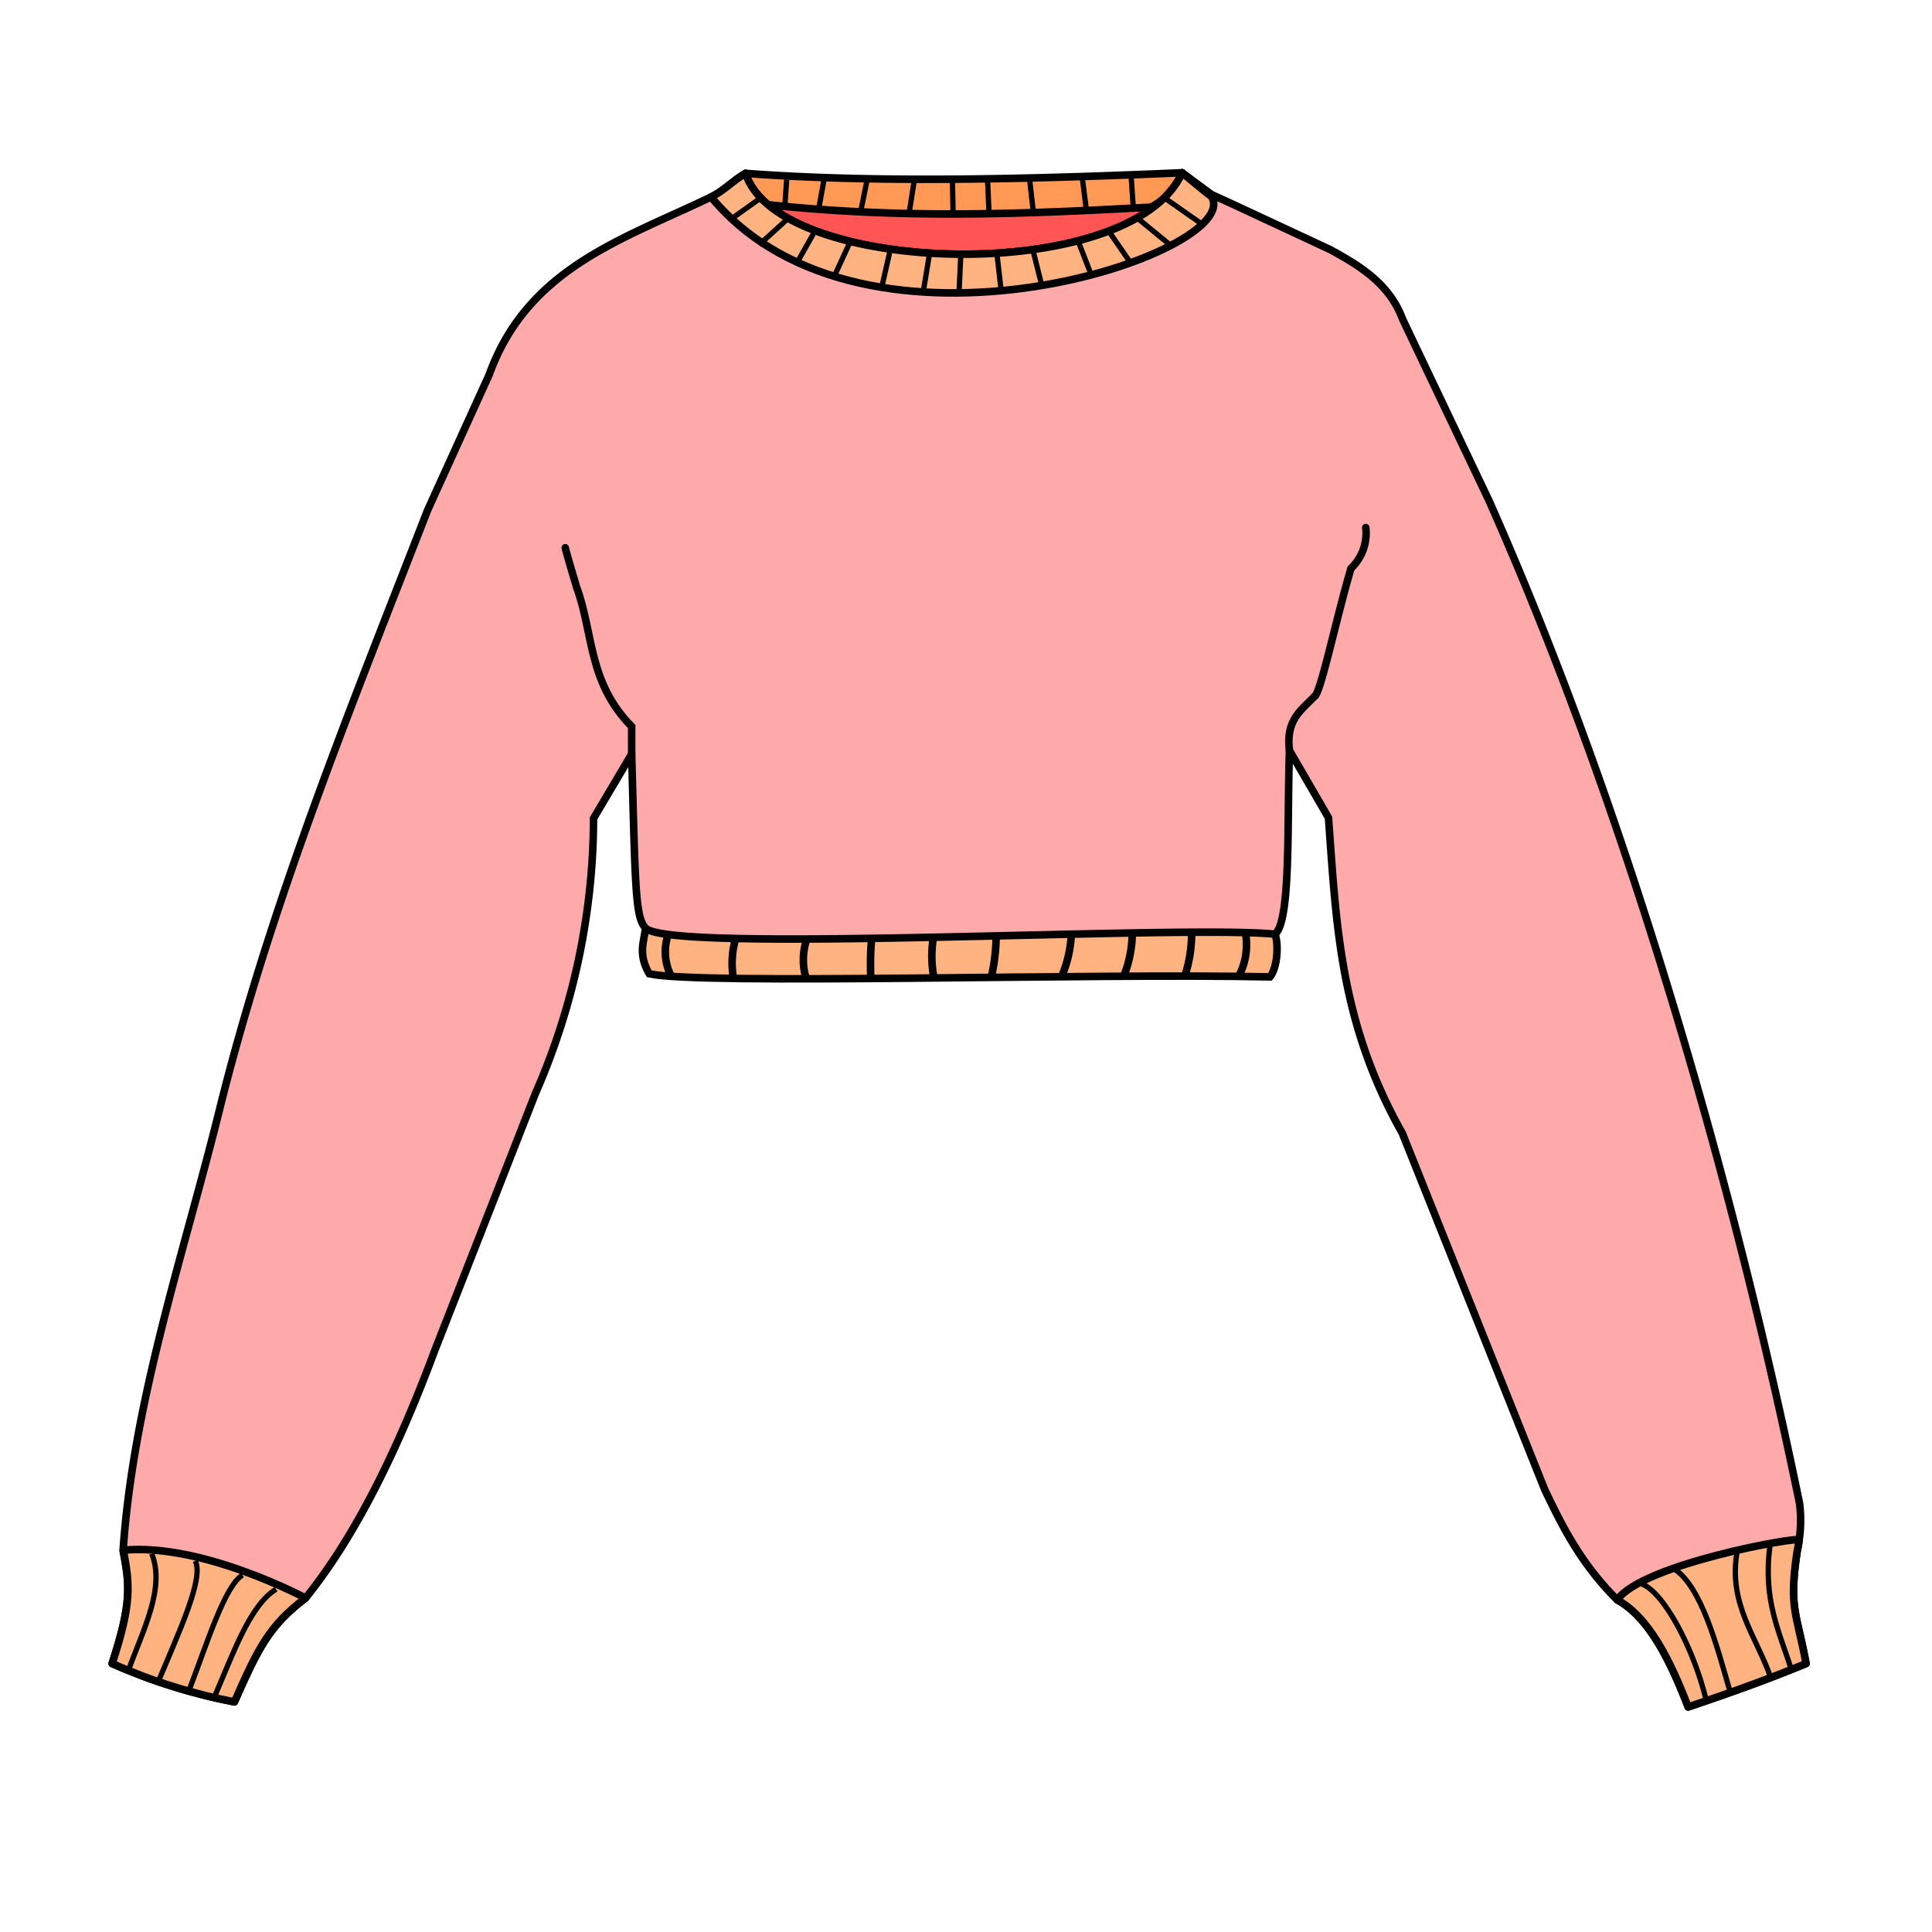 <svg xmlns="http://www.w3.org/2000/svg" viewBox="0 0 256 256"><path d="M98.66,26.13l3.26-1.2,53.4.72-5.03,7.77-24.64,3.74L102.59,31.4Z" style="fill:#f55;stroke:#000"/><path d="M85.53,122.95c-.13,1.73-1.08,3.38.5,6.08,6.85,1.52,58.02-.1,82.25.41.98-1.18,1.18-4.33.66-5.66l-7.72-6.02L89.9,119.32Z" style="fill:#ffb380;stroke:#000"/><path d="M98.8,22.97c17.32,1.3,37.73.78,57.84-.08a7.97,7.97,0,0,1-1.65,2.68,7.889,7.889,0,0,1-1.17,1.06,8.376,8.376,0,0,1-1.35.82c-17.11.95-33.31,1.57-51.03-.36C100,26.3,98.61,24.43,98.8,22.97Z" style="fill:#f95;stroke:#000;stroke-linejoin:round"/><path d="M98.8,22.97c4.17,13.57,51.08,15.01,57.84-.08l3.89,2.88,3.23,1.48,12.51,5.83c3.84,2.11,7.81,4.45,9.59,9.23l11.43,24c18.98,42.72,33.04,93.28,41.17,132.95.06.54.1,1.07.12,1.6.01.54.01,1.07-.02,1.6-.03.54-.08,1.07-.16,1.6-.07.52-.17,1.05-.28,1.57-1.12,7.5-.04,8.09,1.19,14.8-5.01,2.07-10.25,3.95-15.62,5.75-2.34-6.08-5.16-11.87-9.4-14.19-5.07-5.04-7.53-10.32-9.59-14.57l-18.89-47.27c-8.3-14.7-8.74-27.73-9.78-41.8l-5.17-8.92c-.33,9.47.22,22.67-1.92,24.35-12.86-1.26-80.44,2.64-83.42-.83-1.33-1.4-1.34-5.26-1.82-23.04l-5.06,8.54a88.46,88.46,0,0,1-.5,9.35,93.348,93.348,0,0,1-1.46,9.26,91.572,91.572,0,0,1-2.41,9.06,89.984,89.984,0,0,1-3.32,8.76L57.62,178.91c-4.96,13.32-10.54,24.68-17.13,32.84-4.83,3.67-6.24,6.55-9.43,13.76-1.39-.27-2.77-.57-4.15-.92-1.37-.35-2.74-.73-4.09-1.16q-2.04-.63-4.02-1.38c-1.33-.51-2.64-1.04-3.94-1.62,2.65-8.11,2.3-10.4,1.45-14.97,1.36-19.85,7.96-39.03,12.74-58.28,6.78-27.39,17.42-53.37,27.61-79.58l8.15-17.93C69.92,35.51,82.44,31.76,94.22,26.1c1.74-.83,2.89-2.18,4.58-3.13Z" style="fill:#faa;stroke:#000;stroke-linejoin:round"/><path d="M98.8,22.97c4.17,13.57,51.08,15.01,57.84-.08,0,0,3.53,2.95,3.86,3.12,4.83,7.34-46,24.67-66.28.09,1.74-.83,2.89-2.18,4.58-3.13Z" style="fill:#ffb380;stroke:#000;stroke-linejoin:round"/><path d="M40.49,211.75c-4.83,3.67-6.24,6.55-9.43,13.76-1.39-.27-2.77-.57-4.15-.92-1.37-.35-2.74-.73-4.09-1.16q-2.04-.63-4.02-1.38c-1.33-.51-2.64-1.04-3.94-1.62,2.65-8.11,2.33-10.45,1.48-15.02C26.78,204.41,40.49,211.75,40.49,211.75Z" style="fill:#ffb380;stroke:#000;stroke-linejoin:round"/><path d="M238.4,204.06c-.07.52-.17,1.05-.28,1.57-1.12,7.5-.04,8.09,1.19,14.8-5.01,2.07-10.25,3.95-15.62,5.75-2.34-6.08-5.16-11.87-9.4-14.19C217.59,207.25,238.48,203.53,238.4,204.06Z" style="fill:#ffb380;stroke:#000;stroke-linejoin:round"/><path d="M83.7,99.91V96.27c-5.79-5.88-5.03-12.26-7.29-18.45-.07-.19-1.48-4.96-1.51-5.24" style="fill:none;stroke:#000;stroke-linecap:round"/><path d="M170.86,99.43c-.52-4.09,1.63-5.36,3.3-7.14.79-.2,2.88-10.32,4.85-16.97a6.529,6.529,0,0,0,.95-1.15,6.378,6.378,0,0,0,.67-1.33,6.642,6.642,0,0,0,.34-1.45,6.189,6.189,0,0,0,0-1.49" style="fill:none;stroke:#000;stroke-linecap:round"/><path d="M88.69,123.45a6.801,6.801,0,0,0-.43,1.48,6.612,6.612,0,0,0-.09,1.54,6.429,6.429,0,0,0,.24,1.52,7.443,7.443,0,0,0,.57,1.44" style="fill:none;stroke:#000"/><path d="M165.03,123.59a9.064,9.064,0,0,1,.03,3,9.429,9.429,0,0,1-.36,1.46,9.296,9.296,0,0,1-.6,1.38" style="fill:none;stroke:#000"/><path d="M132,123.86c0,.49-.02.97-.05,1.46-.03.48-.07.96-.13,1.44q-.075.735-.21,1.44c-.08.48-.18.96-.29,1.43" style="fill:none;stroke:#000"/><path d="M141.97,123.53a17.226,17.226,0,0,1-.37,2.97c-.11.49-.24.97-.39,1.45-.16.48-.33.95-.53,1.41" style="fill:none;stroke:#000"/><path d="M150.03,123.46a13.064,13.064,0,0,1-.07,1.53c-.05.5-.12,1.01-.22,1.51s-.22.99-.36,1.48a14.527,14.527,0,0,1-.52,1.44" style="fill:none;stroke:#000"/><path d="M157.9,123.66c0,.49-.02.97-.06,1.45-.04.49-.1.97-.17,1.45-.08.48-.18.95-.29,1.42s-.25.94-.4,1.4" style="fill:none;stroke:#000"/><path d="M97.46,124.41c-.12.42-.21.85-.29,1.28a11.646,11.646,0,0,0-.14,1.31,9.691,9.691,0,0,0,0,1.32,11.403,11.403,0,0,0,.14,1.31" style="fill:none;stroke:#000"/><path d="M106.86,124.55a9.089,9.089,0,0,0-.3,1.25,8.024,8.024,0,0,0-.11,1.29,7.791,7.791,0,0,0,.08,1.28,8.839,8.839,0,0,0,.28,1.26" style="fill:none;stroke:#000"/><path d="M115.49,124.31c-.04.45-.07.91-.09,1.36-.03.46-.04.92-.05,1.37-.01.46-.01.91,0,1.37,0,.45.02.91.04,1.37" style="fill:none;stroke:#000"/><path d="M123.68,124.17c-.07.44-.12.88-.16,1.32-.03.45-.05.89-.05,1.34.01.45.03.89.07,1.33.05.45.11.89.19,1.33" style="fill:none;stroke:#000"/><path d="M20.1,205.86c1.83,4.57-1.16,10.13-3.08,15.46" style="fill:none;stroke:#000;stroke-width:0.7px"/><path d="M36.58,210.58c-3.49,2.13-5.71,8.61-8.17,14.27" style="fill:none;stroke:#000;stroke-width:0.7px"/><path d="M25.86,206.81c1.23,2.27-2.18,9.49-4.84,15.9" style="fill:none;stroke:#000;stroke-width:0.7px"/><path d="M32.14,208.71c-2.34,1.35-4.72,9.1-7.09,15.26" style="fill:none;stroke:#000;stroke-width:0.7px"/><path d="M217.56,209.9c2.88,1.03,6.88,8.55,8.51,15.35" style="fill:none;stroke:#000;stroke-width:0.7px"/><path d="M234.525,204.873c-.95,7.19,1.275,11.377,2.795,16.247" style="fill:none;stroke:#000;stroke-width:0.7px"/><path d="M230.14,205.8c-1.09,6.81,2.56,10.98,4.47,16.44" style="fill:none;stroke:#000;stroke-width:0.7px"/><path d="M221.76,207.83c3.72,2.38,5.73,10.3,7.49,16.34" style="fill:none;stroke:#000;stroke-width:0.7px"/><path d="M136.96,33.51l1.09,4.35" style="fill:none;stroke:#000;stroke-width:0.7px"/><path d="M117.88,33.47l-.98,4.31" style="fill:none;stroke:#000;stroke-width:0.7px"/><path d="M107.86,30.83l-2.42,4.28" style="fill:none;stroke:#000;stroke-width:0.7px"/><path d="M100.6,26.37l-3.83,2.728" style="fill:none;stroke:#000;stroke-width:0.7px"/><path d="M146.98,30.73l2.875,4.165" style="fill:none;stroke:#000;stroke-width:0.7px"/><path d="M154.34,26.25l4.63,3.24" style="fill:none;stroke:#000;stroke-width:0.7px"/><path d="M127.3,34.02l-.21,4.43" style="fill:none;stroke:#000;stroke-width:0.7px"/><path d="M112.51,32.34l-1.9,4.13" style="fill:none;stroke:#000;stroke-width:0.7px"/><path d="M123.15,33.73l-.78,4.71" style="fill:none;stroke:#000;stroke-width:0.7px"/><path d="M132.14,34l.5,4.37" style="fill:none;stroke:#000;stroke-width:0.7px"/><path d="M142.92,32.1l1.72,4.44" style="fill:none;stroke:#000;stroke-width:0.7px"/><path d="M150.44,28.68l4.88,4" style="fill:none;stroke:#000;stroke-width:0.7px"/><path d="M104.34,29.02l-3.76,3.42" style="fill:none;stroke:#000;stroke-width:0.7px"/><path d="M130.86,23.9l.19,4.3" style="fill:none;stroke:#000;stroke-width:0.7px"/><path d="M121.13,24.01l-.67,4.23" style="fill:none;stroke:#000;stroke-width:0.7px"/><path d="M114.89,23.87l-.86,4.23" style="fill:none;stroke:#000;stroke-width:0.7px"/><path d="M109.2,23.74l-.73,3.99" style="fill:none;stroke:#000;stroke-width:0.7px"/><path d="M104.24,23.8,104,27.19" style="fill:none;stroke:#000;stroke-width:0.7px"/><path d="M136.43,23.66c0,.27.52,4.65.52,4.65" style="fill:none;stroke:#000;stroke-width:0.7px"/><path d="M143.4,23.5l.57,4.5" style="fill:none;stroke:#000;stroke-width:0.7px"/><path d="M149.88,23.37l.29,4.19" style="fill:none;stroke:#000;stroke-width:0.7px"/><path d="M126.2,23.89l.09,4.39" style="fill:none;stroke:#000;stroke-width:0.7px"/></svg>